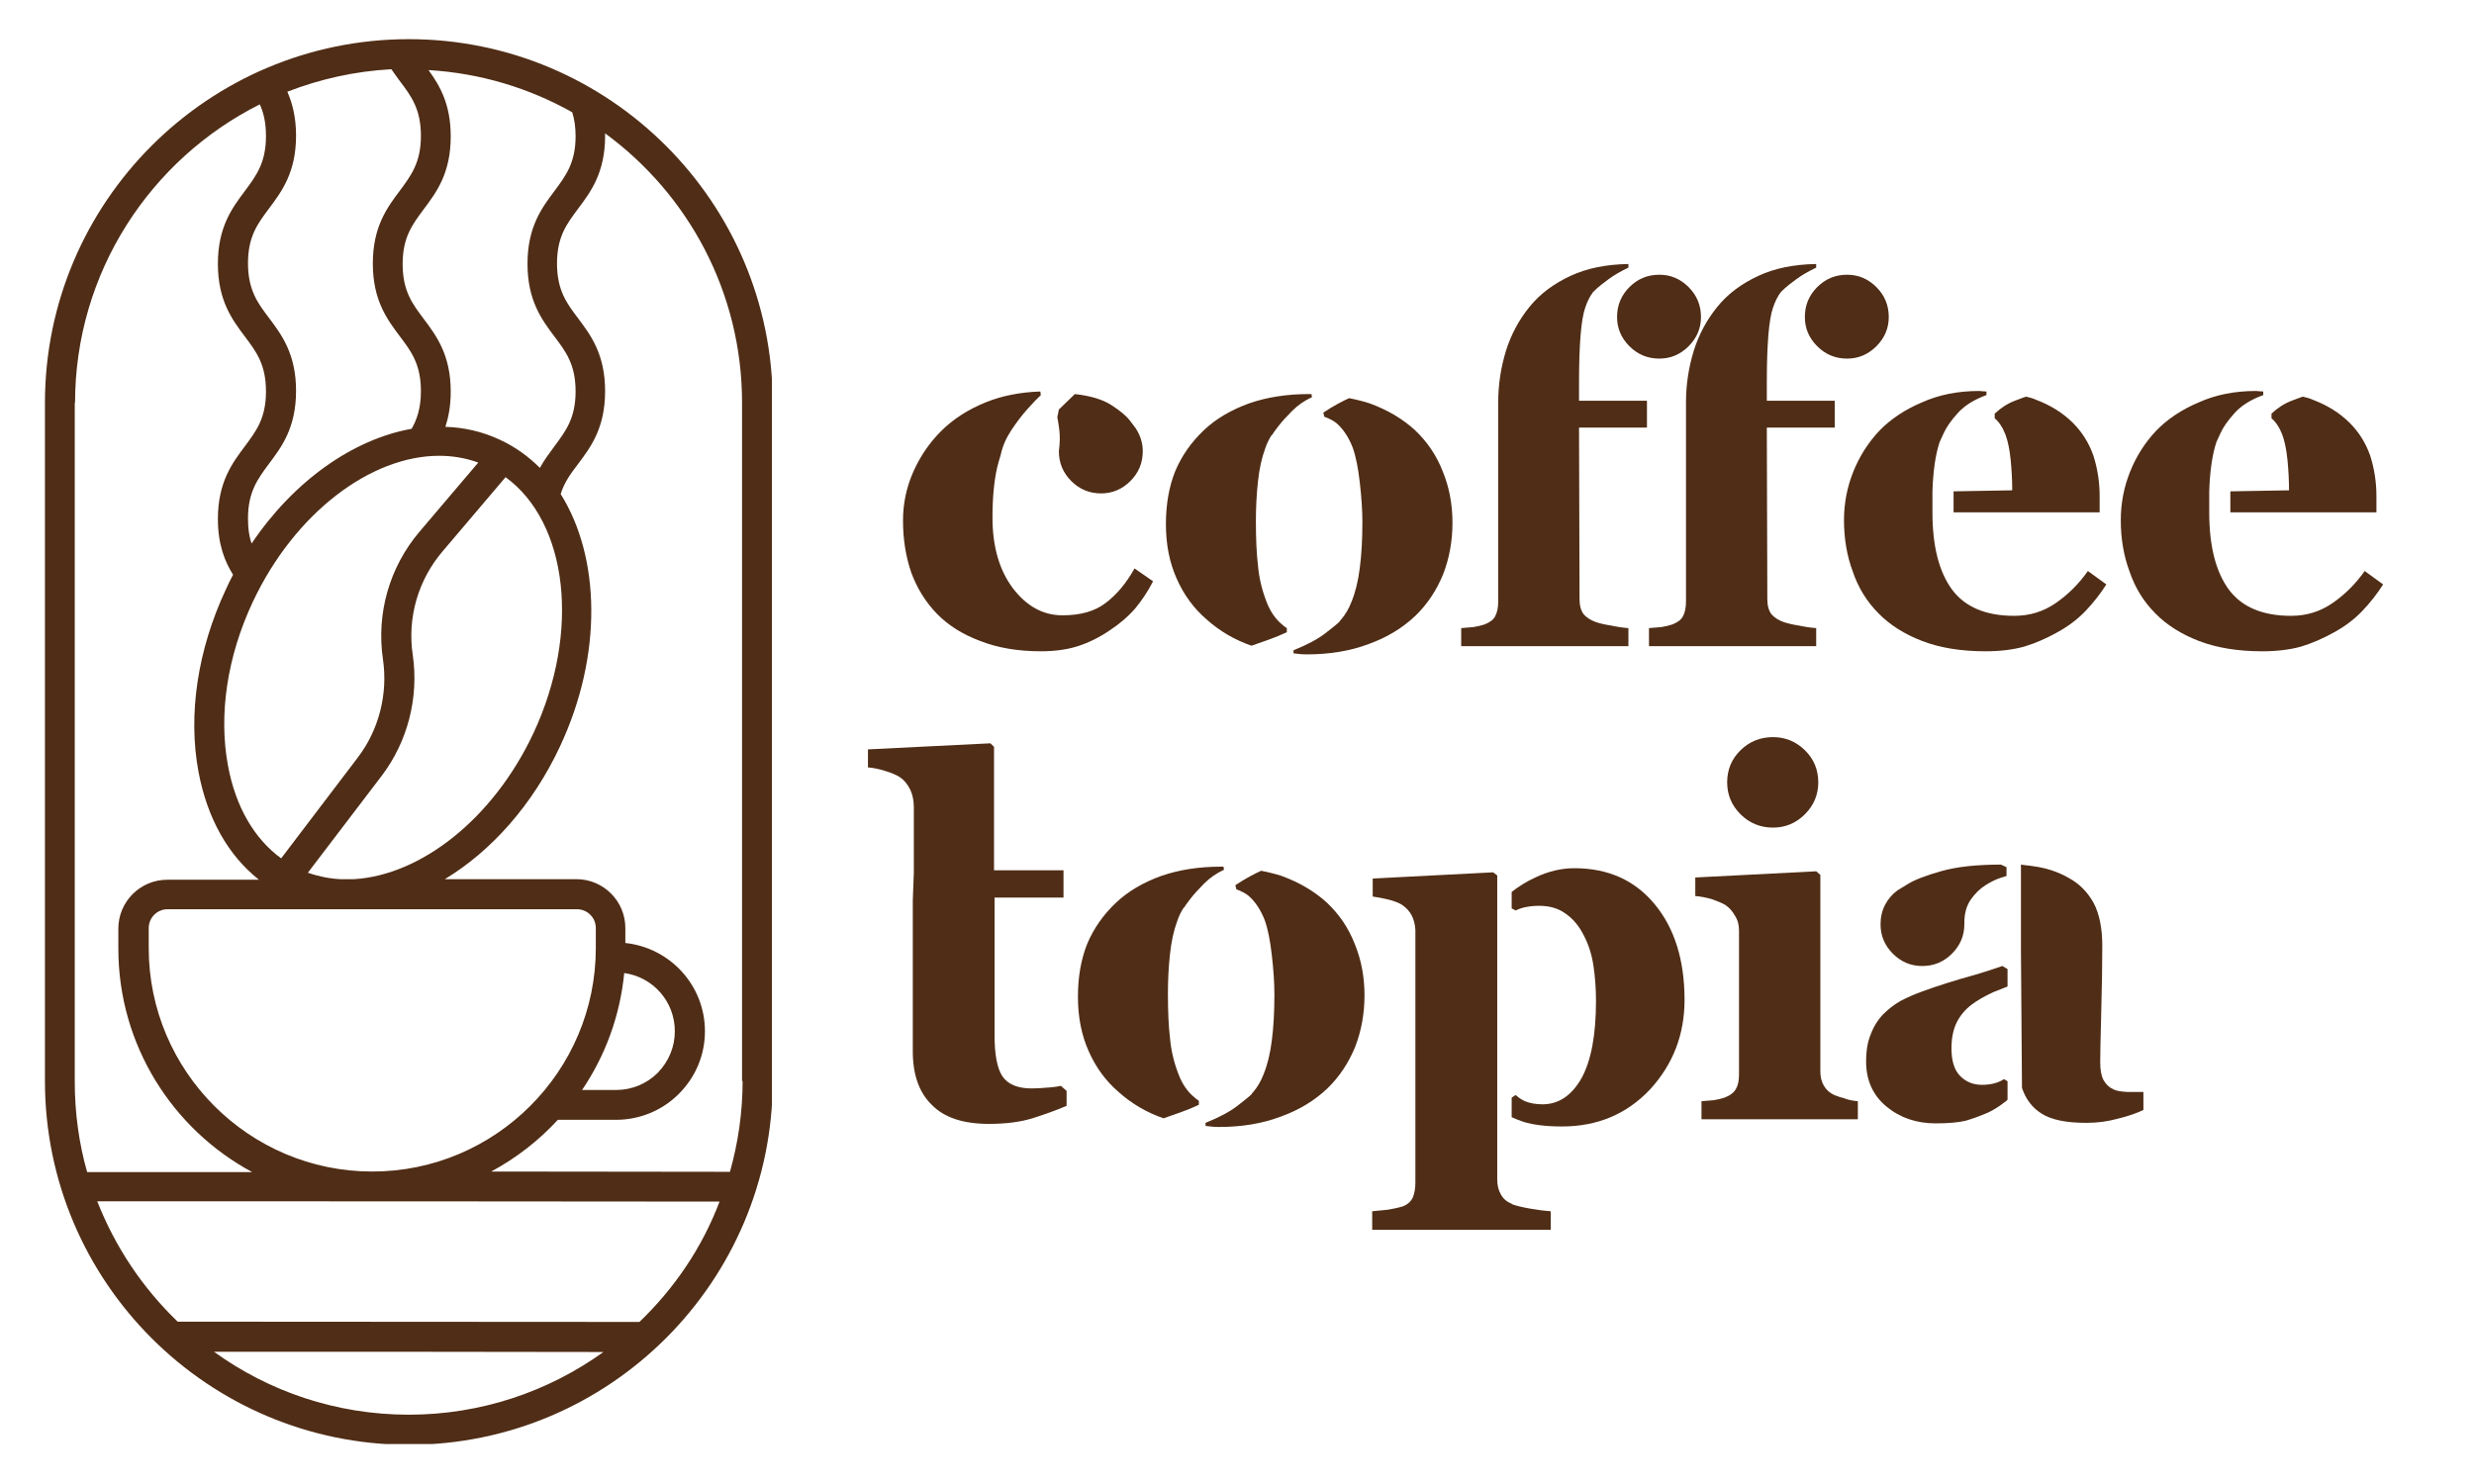 <svg xmlns="http://www.w3.org/2000/svg" xmlns:xlink="http://www.w3.org/1999/xlink" width="500" zoomAndPan="magnify" viewBox="0 0 375 225" height="300" preserveAspectRatio="xMidYMid meet" version="1.0"><defs><g/><clipPath id="430b95e987"><path d="M 6.75 5.938 L 117 5.938 L 117 218.938 L 6.75 218.938 Z M 6.75 5.938 " clip-rule="nonzero"/></clipPath></defs><rect x="-37.5" width="450" fill="#ffffff" y="-22.5" height="270" fill-opacity="1"/><rect x="-37.5" width="450" fill="#ffffff" y="-22.5" height="270" fill-opacity="1"/><g clip-path="url(#430b95e987)"><path fill="#502d16" d="M 61.969 5.938 C 31.535 5.938 6.812 30.66 6.812 61.094 L 6.812 163.898 C 6.812 194.332 31.535 219.055 61.969 219.055 C 92.359 219.055 117.125 194.332 117.125 163.898 L 117.125 61.094 C 117.125 30.66 92.359 5.938 61.969 5.938 Z M 87.246 20.641 C 87.246 24.691 85.754 26.652 84.047 28.953 C 82.129 31.512 79.957 34.41 79.957 39.992 C 79.957 45.578 82.129 48.477 84.047 51.031 C 85.754 53.293 87.246 55.254 87.246 59.344 C 87.246 63.395 85.754 65.355 84.047 67.656 C 83.324 68.637 82.512 69.703 81.832 70.938 C 80.082 69.191 78.082 67.742 75.777 66.676 C 73.137 65.441 70.367 64.801 67.512 64.715 C 67.98 63.266 68.32 61.562 68.32 59.387 C 68.32 53.805 66.145 50.906 64.227 48.348 C 62.523 46.09 61.031 44.129 61.031 40.035 C 61.031 35.945 62.523 34.027 64.227 31.723 C 66.145 29.168 68.32 26.27 68.32 20.684 C 68.32 15.781 66.656 12.969 64.953 10.625 C 72.836 11.094 80.211 13.355 86.734 17.02 C 87.074 18.086 87.246 19.277 87.246 20.641 Z M 52.465 137.855 C 52.551 137.855 52.633 137.855 52.719 137.855 L 87.457 137.855 C 89.035 137.855 90.312 139.137 90.312 140.711 L 90.312 143.738 C 90.312 162.406 75.098 177.625 56.426 177.625 C 37.758 177.625 22.543 162.406 22.543 143.738 L 22.543 140.711 C 22.543 139.137 23.82 137.855 25.398 137.855 L 52.25 137.855 C 52.293 137.855 52.379 137.855 52.465 137.855 Z M 94.617 147.531 C 98.965 148.129 102.289 151.836 102.289 156.355 C 102.289 158.742 101.352 160.957 99.691 162.664 C 98.027 164.324 95.77 165.262 93.383 165.262 L 88.227 165.262 C 91.719 160.105 93.98 154.055 94.617 147.531 Z M 37.59 78.609 C 37.59 74.562 39.078 72.602 40.785 70.297 C 42.703 67.742 44.875 64.844 44.875 59.258 C 44.875 53.676 42.703 50.777 40.785 48.219 C 39.078 45.961 37.59 44 37.59 39.906 C 37.59 35.816 39.078 33.898 40.785 31.598 C 42.703 29.039 44.875 26.141 44.875 20.559 C 44.875 17.703 44.281 15.57 43.555 13.906 C 48.5 11.988 53.785 10.797 59.324 10.496 C 59.754 11.137 60.18 11.691 60.605 12.289 C 62.309 14.547 63.801 16.508 63.801 20.602 C 63.801 24.648 62.309 26.609 60.605 28.91 C 58.688 31.469 56.512 34.367 56.512 39.949 C 56.512 45.535 58.688 48.434 60.605 50.988 C 62.309 53.25 63.801 55.211 63.801 59.301 C 63.801 61.945 63.164 63.648 62.395 65.012 C 53.531 66.59 44.535 72.898 38.141 82.402 C 37.758 81.34 37.59 80.145 37.59 78.609 Z M 38.312 91.27 C 44.664 77.758 56.215 69.105 66.57 69.105 C 68.617 69.105 70.578 69.445 72.496 70.129 L 63.59 80.613 C 59.027 85.984 57.023 93.016 58.047 99.965 C 58.816 105.207 57.449 110.664 54.211 114.883 L 42.617 130.141 C 38.527 127.16 35.711 122.301 34.562 116.117 C 33.113 108.359 34.434 99.539 38.312 91.27 Z M 51.57 133.297 C 49.906 133.211 48.242 132.871 46.668 132.316 L 57.836 117.652 C 61.797 112.453 63.504 105.762 62.566 99.324 C 61.715 93.656 63.375 87.945 67.082 83.598 L 76.633 72.344 C 86.051 79.207 88.055 95.746 80.852 111.176 C 74.715 124.219 63.758 132.699 53.656 133.297 Z M 11.375 61.094 C 11.375 41.316 22.797 24.137 39.379 15.824 C 39.934 17.02 40.316 18.555 40.316 20.641 C 40.316 24.691 38.824 26.652 37.121 28.953 C 35.203 31.512 33.027 34.41 33.027 39.992 C 33.027 45.578 35.203 48.477 37.121 51.031 C 38.824 53.293 40.316 55.254 40.316 59.344 C 40.316 63.438 38.824 65.355 37.121 67.656 C 35.203 70.215 33.027 73.113 33.027 78.695 C 33.027 82.574 34.094 85.176 35.328 87.137 C 34.945 87.859 34.562 88.625 34.223 89.395 C 29.957 98.516 28.465 108.32 30.086 117.016 C 31.406 124.047 34.562 129.672 39.25 133.383 L 25.355 133.383 C 21.262 133.383 17.938 136.707 17.938 140.797 L 17.938 143.824 C 17.938 158.445 26.164 171.23 38.227 177.711 C 29.32 177.711 20.836 177.711 13.207 177.711 C 11.973 173.363 11.332 168.758 11.332 163.984 L 11.332 61.094 Z M 32.43 204.945 C 51.355 204.945 72.539 204.945 91.465 204.988 C 83.152 210.957 72.965 214.492 61.969 214.492 C 50.93 214.492 40.742 210.957 32.43 204.945 Z M 96.922 200.43 C 74.883 200.43 48.969 200.387 26.934 200.387 C 21.648 195.312 17.469 189.09 14.742 182.141 C 42.148 182.141 80.469 182.141 109.066 182.184 C 106.426 189.176 102.207 195.355 96.922 200.43 Z M 112.562 163.898 C 112.562 168.672 111.879 173.277 110.645 177.668 C 99.691 177.668 87.246 177.625 74.457 177.625 C 78.25 175.578 81.66 172.938 84.559 169.781 L 93.383 169.781 C 96.961 169.781 100.371 168.375 102.887 165.859 C 105.445 163.305 106.852 159.938 106.852 156.355 C 106.852 149.406 101.566 143.695 94.789 142.973 L 94.789 140.711 C 94.789 136.621 91.465 133.297 87.371 133.297 L 67.426 133.297 C 74.414 129.078 80.723 122.086 84.898 113.137 C 91.379 99.281 90.996 84.492 84.984 74.902 C 85.539 73.113 86.52 71.789 87.629 70.34 C 89.547 67.785 91.719 64.887 91.719 59.301 C 91.719 53.719 89.547 50.82 87.629 48.262 C 85.922 46.004 84.43 44.043 84.43 39.949 C 84.43 35.859 85.922 33.941 87.629 31.641 C 89.547 29.082 91.719 26.184 91.719 20.602 C 91.719 20.473 91.719 20.344 91.719 20.215 C 104.293 29.422 112.477 44.297 112.477 61.051 L 112.477 163.898 Z M 112.562 163.898 " fill-opacity="1" fill-rule="nonzero"/></g><g fill="#502d16" fill-opacity="1"><g transform="translate(135.859, 97.887)"><g><path d="M 36.109 -11.703 L 38.922 -9.75 C 38.141 -8.238 37.227 -6.859 36.188 -5.609 C 35.094 -4.367 33.789 -3.254 32.281 -2.266 C 30.727 -1.223 29.145 -0.441 27.531 0.078 C 25.914 0.598 24.039 0.859 21.906 0.859 C 18.426 0.859 15.363 0.336 12.719 -0.703 C 10.062 -1.691 7.875 -3.066 6.156 -4.828 C 4.445 -6.598 3.148 -8.68 2.266 -11.078 C 1.43 -13.516 1.016 -16.141 1.016 -18.953 C 1.016 -21.547 1.535 -24.016 2.578 -26.359 C 3.617 -28.703 5.02 -30.754 6.781 -32.516 C 8.602 -34.336 10.863 -35.797 13.562 -36.891 C 16.008 -37.879 18.766 -38.426 21.828 -38.531 L 21.906 -37.984 C 21.395 -37.516 20.707 -36.797 19.844 -35.828 C 18.988 -34.867 18.172 -33.789 17.391 -32.594 C 16.609 -31.395 16.086 -30.176 15.828 -28.938 C 15.617 -28.258 15.438 -27.609 15.281 -26.984 C 14.812 -24.898 14.578 -22.379 14.578 -19.422 C 14.578 -15.004 15.617 -11.414 17.703 -8.656 C 19.785 -5.945 22.281 -4.594 25.188 -4.594 C 27.945 -4.594 30.129 -5.219 31.734 -6.469 C 33.398 -7.719 34.859 -9.461 36.109 -11.703 Z M 24.641 -29.484 C 24.797 -30.672 24.82 -31.707 24.719 -32.594 C 24.613 -33.477 24.508 -34.156 24.406 -34.625 L 24.641 -35.797 L 27.062 -38.141 C 29.445 -37.879 31.301 -37.316 32.625 -36.453 C 33.957 -35.598 34.895 -34.805 35.438 -34.078 C 35.988 -33.348 36.266 -32.984 36.266 -32.984 C 36.992 -31.891 37.359 -30.723 37.359 -29.484 C 37.359 -27.711 36.734 -26.203 35.484 -24.953 C 34.234 -23.703 32.75 -23.078 31.031 -23.078 C 29.27 -23.078 27.766 -23.703 26.516 -24.953 C 25.266 -26.203 24.641 -27.711 24.641 -29.484 Z M 24.641 -29.484 "/></g></g></g><g fill="#502d16" fill-opacity="1"><g transform="translate(175.552, 97.887)"><g><path d="M 16.219 -29.875 C 15.695 -28.469 15.332 -26.801 15.125 -24.875 C 14.914 -22.945 14.812 -20.945 14.812 -18.875 C 14.812 -16.164 14.914 -13.93 15.125 -12.172 C 15.281 -10.348 15.695 -8.551 16.375 -6.781 C 16.945 -5.219 17.781 -4 18.875 -3.125 C 19.031 -2.969 19.238 -2.812 19.5 -2.656 L 19.5 -2.031 C 18.613 -1.613 17.688 -1.234 16.719 -0.891 C 15.758 -0.555 14.914 -0.258 14.188 0 C 14.133 0 14.109 0 14.109 0 C 11.566 -0.883 9.305 -2.211 7.328 -3.984 C 5.398 -5.641 3.895 -7.691 2.812 -10.141 C 1.719 -12.578 1.172 -15.332 1.172 -18.406 C 1.172 -21.414 1.641 -24.094 2.578 -26.438 C 3.566 -28.781 5.02 -30.859 6.938 -32.672 C 8.758 -34.391 11.047 -35.742 13.797 -36.734 C 16.504 -37.672 19.52 -38.141 22.844 -38.141 C 22.895 -38.141 22.957 -38.141 23.031 -38.141 C 23.113 -38.141 23.18 -38.141 23.234 -38.141 L 23.312 -37.672 C 22.176 -37.148 21.176 -36.457 20.312 -35.594 C 19.457 -34.738 18.754 -33.957 18.203 -33.25 C 17.66 -32.551 17.363 -32.125 17.312 -31.969 C 17.312 -31.969 17.285 -31.969 17.234 -31.969 C 16.816 -31.344 16.477 -30.645 16.219 -29.875 Z M 43.125 -26.438 C 44.113 -24.039 44.609 -21.441 44.609 -18.641 C 44.609 -15.879 44.141 -13.281 43.203 -10.844 C 42.211 -8.395 40.805 -6.285 38.984 -4.516 C 37.016 -2.648 34.648 -1.223 31.891 -0.234 C 29.141 0.805 26.02 1.328 22.531 1.328 C 22.164 1.328 21.828 1.312 21.516 1.281 C 21.211 1.258 20.879 1.223 20.516 1.172 L 20.516 0.703 C 22.586 -0.129 24.195 -0.988 25.344 -1.875 C 26.488 -2.758 27.219 -3.359 27.531 -3.672 C 27.531 -3.672 27.531 -3.695 27.531 -3.75 C 27.582 -3.801 27.617 -3.836 27.641 -3.859 C 27.672 -3.891 27.688 -3.906 27.688 -3.906 C 28.363 -4.676 28.91 -5.609 29.328 -6.703 C 29.898 -8.109 30.312 -9.801 30.562 -11.781 C 30.82 -13.75 30.953 -16.062 30.953 -18.719 C 30.953 -20.488 30.82 -22.488 30.562 -24.719 C 30.312 -26.957 29.953 -28.727 29.484 -30.031 C 28.859 -31.633 28.023 -32.879 26.984 -33.766 C 26.516 -34.129 25.914 -34.441 25.188 -34.703 L 25.031 -35.328 C 25.812 -35.848 26.539 -36.289 27.219 -36.656 C 27.895 -37.02 28.469 -37.305 28.938 -37.516 C 29.508 -37.41 30.051 -37.289 30.562 -37.156 C 31.082 -37.031 31.578 -36.891 32.047 -36.734 C 34.754 -35.742 37.047 -34.391 38.922 -32.672 C 40.785 -30.91 42.188 -28.832 43.125 -26.438 Z M 43.125 -26.438 "/></g></g></g><g fill="#502d16" fill-opacity="1"><g transform="translate(221.406, 97.887)"><g><path d="M 30.109 -43.516 C 28.336 -43.516 26.828 -44.141 25.578 -45.391 C 24.328 -46.641 23.703 -48.117 23.703 -49.828 C 23.703 -51.598 24.328 -53.109 25.578 -54.359 C 26.828 -55.609 28.336 -56.234 30.109 -56.234 C 31.816 -56.234 33.297 -55.609 34.547 -54.359 C 35.797 -53.109 36.422 -51.598 36.422 -49.828 C 36.422 -48.117 35.797 -46.641 34.547 -45.391 C 33.297 -44.141 31.816 -43.516 30.109 -43.516 Z M 17.938 -39.844 L 17.938 -37.125 L 28.234 -37.125 L 28.234 -33.062 L 17.938 -33.062 L 18.016 -7.016 C 18.016 -6.078 18.223 -5.32 18.641 -4.75 C 19.109 -4.238 19.707 -3.852 20.438 -3.594 C 21.008 -3.383 21.785 -3.203 22.766 -3.047 C 23.754 -2.836 24.641 -2.707 25.422 -2.656 L 25.422 0.078 L 0.078 0.078 L 0.078 -2.656 C 0.754 -2.707 1.379 -2.758 1.953 -2.812 C 2.578 -2.914 3.125 -3.047 3.594 -3.203 C 4.414 -3.516 4.957 -3.926 5.219 -4.438 C 5.531 -5.008 5.688 -5.766 5.688 -6.703 L 5.688 -36.891 C 5.688 -39.535 6.078 -42.133 6.859 -44.688 C 7.641 -47.176 8.836 -49.41 10.453 -51.391 C 12.016 -53.316 14.094 -54.879 16.688 -56.078 C 19.133 -57.211 22.047 -57.805 25.422 -57.859 L 25.422 -57.312 C 24.223 -56.738 23.223 -56.156 22.422 -55.562 C 21.617 -54.969 21.008 -54.488 20.594 -54.125 C 20.645 -54.125 20.594 -54.07 20.438 -53.969 C 20.332 -53.863 20.238 -53.77 20.156 -53.688 C 20.082 -53.613 20.047 -53.578 20.047 -53.578 C 19.578 -52.953 19.188 -52.172 18.875 -51.234 C 18.25 -49.461 17.938 -45.664 17.938 -39.844 Z M 17.938 -39.844 "/></g></g></g><g fill="#502d16" fill-opacity="1"><g transform="translate(249.87, 97.887)"><g><path d="M 30.109 -43.516 C 28.336 -43.516 26.828 -44.141 25.578 -45.391 C 24.328 -46.641 23.703 -48.117 23.703 -49.828 C 23.703 -51.598 24.328 -53.109 25.578 -54.359 C 26.828 -55.609 28.336 -56.234 30.109 -56.234 C 31.816 -56.234 33.297 -55.609 34.547 -54.359 C 35.797 -53.109 36.422 -51.598 36.422 -49.828 C 36.422 -48.117 35.797 -46.641 34.547 -45.391 C 33.297 -44.141 31.816 -43.516 30.109 -43.516 Z M 17.938 -39.844 L 17.938 -37.125 L 28.234 -37.125 L 28.234 -33.062 L 17.938 -33.062 L 18.016 -7.016 C 18.016 -6.078 18.223 -5.32 18.641 -4.75 C 19.109 -4.238 19.707 -3.852 20.438 -3.594 C 21.008 -3.383 21.785 -3.203 22.766 -3.047 C 23.754 -2.836 24.641 -2.707 25.422 -2.656 L 25.422 0.078 L 0.078 0.078 L 0.078 -2.656 C 0.754 -2.707 1.379 -2.758 1.953 -2.812 C 2.578 -2.914 3.125 -3.047 3.594 -3.203 C 4.414 -3.516 4.957 -3.926 5.219 -4.438 C 5.531 -5.008 5.688 -5.766 5.688 -6.703 L 5.688 -36.891 C 5.688 -39.535 6.078 -42.133 6.859 -44.688 C 7.641 -47.176 8.836 -49.41 10.453 -51.391 C 12.016 -53.316 14.094 -54.879 16.688 -56.078 C 19.133 -57.211 22.047 -57.805 25.422 -57.859 L 25.422 -57.312 C 24.223 -56.738 23.223 -56.156 22.422 -55.562 C 21.617 -54.969 21.008 -54.488 20.594 -54.125 C 20.645 -54.125 20.594 -54.07 20.438 -53.969 C 20.332 -53.863 20.238 -53.77 20.156 -53.688 C 20.082 -53.613 20.047 -53.578 20.047 -53.578 C 19.578 -52.953 19.188 -52.172 18.875 -51.234 C 18.25 -49.461 17.938 -45.664 17.938 -39.844 Z M 17.938 -39.844 "/></g></g></g><g fill="#502d16" fill-opacity="1"><g transform="translate(278.334, 97.887)"><g><path d="M 38.141 -11.312 L 40.938 -9.281 C 40.051 -7.875 38.988 -6.52 37.75 -5.219 C 36.551 -3.977 35.145 -2.914 33.531 -2.031 C 31.863 -1.094 30.176 -0.363 28.469 0.156 C 26.75 0.625 24.797 0.859 22.609 0.859 C 18.922 0.859 15.723 0.336 13.016 -0.703 C 10.316 -1.742 8.109 -3.145 6.391 -4.906 C 4.629 -6.676 3.332 -8.785 2.5 -11.234 C 1.613 -13.617 1.172 -16.219 1.172 -19.031 C 1.172 -21.57 1.641 -24.016 2.578 -26.359 C 3.516 -28.703 4.836 -30.781 6.547 -32.594 C 8.266 -34.363 10.422 -35.797 13.016 -36.891 C 15.566 -38.035 18.453 -38.609 21.672 -38.609 C 21.828 -38.609 22.008 -38.594 22.219 -38.562 C 22.426 -38.539 22.609 -38.531 22.766 -38.531 L 22.766 -37.984 C 20.898 -37.305 19.457 -36.406 18.438 -35.281 C 17.426 -34.164 16.711 -33.148 16.297 -32.234 C 15.879 -31.328 15.672 -30.875 15.672 -30.875 C 15.047 -29.008 14.68 -26.516 14.578 -23.391 L 14.578 -20.203 C 14.578 -15.109 15.566 -11.207 17.547 -8.5 C 19.523 -5.844 22.672 -4.516 26.984 -4.516 C 29.316 -4.516 31.422 -5.164 33.297 -6.469 C 35.172 -7.77 36.785 -9.383 38.141 -11.312 Z M 25.656 -31.969 C 25.238 -33.062 24.691 -33.895 24.016 -34.469 L 24.016 -35.172 C 24.953 -36.055 25.969 -36.707 27.062 -37.125 C 28.156 -37.539 28.727 -37.75 28.781 -37.75 C 29.039 -37.695 29.301 -37.629 29.562 -37.547 C 29.82 -37.473 30.055 -37.383 30.266 -37.281 C 32.492 -36.445 34.363 -35.273 35.875 -33.766 C 37.281 -32.359 38.316 -30.695 38.984 -28.781 C 39.609 -26.801 39.922 -24.77 39.922 -22.688 L 39.922 -20.203 L 17.781 -20.203 L 17.781 -23.391 L 26.672 -23.547 C 26.672 -25.004 26.594 -26.539 26.438 -28.156 C 26.281 -29.707 26.02 -30.977 25.656 -31.969 Z M 25.656 -31.969 "/></g></g></g><g fill="#502d16" fill-opacity="1"><g transform="translate(320.289, 97.887)"><g><path d="M 38.141 -11.312 L 40.938 -9.281 C 40.051 -7.875 38.988 -6.52 37.75 -5.219 C 36.551 -3.977 35.145 -2.914 33.531 -2.031 C 31.863 -1.094 30.176 -0.363 28.469 0.156 C 26.75 0.625 24.797 0.859 22.609 0.859 C 18.922 0.859 15.723 0.336 13.016 -0.703 C 10.316 -1.742 8.109 -3.145 6.391 -4.906 C 4.629 -6.676 3.332 -8.785 2.5 -11.234 C 1.613 -13.617 1.172 -16.219 1.172 -19.031 C 1.172 -21.57 1.641 -24.016 2.578 -26.359 C 3.516 -28.703 4.836 -30.781 6.547 -32.594 C 8.266 -34.363 10.422 -35.797 13.016 -36.891 C 15.566 -38.035 18.453 -38.609 21.672 -38.609 C 21.828 -38.609 22.008 -38.594 22.219 -38.562 C 22.426 -38.539 22.609 -38.531 22.766 -38.531 L 22.766 -37.984 C 20.898 -37.305 19.457 -36.406 18.438 -35.281 C 17.426 -34.164 16.711 -33.148 16.297 -32.234 C 15.879 -31.328 15.672 -30.875 15.672 -30.875 C 15.047 -29.008 14.68 -26.516 14.578 -23.391 L 14.578 -20.203 C 14.578 -15.109 15.566 -11.207 17.547 -8.5 C 19.523 -5.844 22.672 -4.516 26.984 -4.516 C 29.316 -4.516 31.422 -5.164 33.297 -6.469 C 35.172 -7.77 36.785 -9.383 38.141 -11.312 Z M 25.656 -31.969 C 25.238 -33.062 24.691 -33.895 24.016 -34.469 L 24.016 -35.172 C 24.953 -36.055 25.969 -36.707 27.062 -37.125 C 28.156 -37.539 28.727 -37.75 28.781 -37.75 C 29.039 -37.695 29.301 -37.629 29.562 -37.547 C 29.82 -37.473 30.055 -37.383 30.266 -37.281 C 32.492 -36.445 34.363 -35.273 35.875 -33.766 C 37.281 -32.359 38.316 -30.695 38.984 -28.781 C 39.609 -26.801 39.922 -24.77 39.922 -22.688 L 39.922 -20.203 L 17.781 -20.203 L 17.781 -23.391 L 26.672 -23.547 C 26.672 -25.004 26.594 -26.539 26.438 -28.156 C 26.281 -29.707 26.02 -30.977 25.656 -31.969 Z M 25.656 -31.969 "/></g></g></g><g fill="#502d16" fill-opacity="1"><g transform="translate(135.859, 169.541)"><g><path d="M 24.953 -4.906 L 25.812 -4.141 L 25.812 -1.875 C 24.195 -1.195 22.484 -0.57 20.672 0 C 18.848 0.57 16.633 0.859 14.031 0.859 C 10.133 0.859 7.25 -0.102 5.375 -2.031 C 3.457 -3.895 2.5 -6.598 2.5 -10.141 L 2.5 -33.062 L 2.656 -37.203 L 2.656 -47.188 C 2.656 -48.164 2.473 -49.047 2.109 -49.828 C 1.691 -50.66 1.172 -51.285 0.547 -51.703 C 0.078 -52.016 -0.648 -52.328 -1.641 -52.641 C -2.629 -52.953 -3.516 -53.133 -4.297 -53.188 L -4.297 -55.922 L 14.266 -56.844 L 14.812 -56.312 L 14.812 -37.594 L 25.344 -37.594 L 25.344 -33.453 L 14.891 -33.453 L 14.891 -12.641 C 14.891 -9.672 15.281 -7.586 16.062 -6.391 C 16.895 -5.141 18.379 -4.516 20.516 -4.516 C 21.191 -4.516 22.125 -4.566 23.312 -4.672 C 23.938 -4.723 24.484 -4.801 24.953 -4.906 Z M 24.953 -4.906 "/></g></g></g><g fill="#502d16" fill-opacity="1"><g transform="translate(162.217, 169.541)"><g><path d="M 16.219 -29.875 C 15.695 -28.469 15.332 -26.801 15.125 -24.875 C 14.914 -22.945 14.812 -20.945 14.812 -18.875 C 14.812 -16.164 14.914 -13.93 15.125 -12.172 C 15.281 -10.348 15.695 -8.551 16.375 -6.781 C 16.945 -5.219 17.781 -4 18.875 -3.125 C 19.031 -2.969 19.238 -2.812 19.5 -2.656 L 19.5 -2.031 C 18.613 -1.613 17.688 -1.234 16.719 -0.891 C 15.758 -0.555 14.914 -0.258 14.188 0 C 14.133 0 14.109 0 14.109 0 C 11.566 -0.883 9.305 -2.211 7.328 -3.984 C 5.398 -5.641 3.895 -7.691 2.812 -10.141 C 1.719 -12.578 1.172 -15.332 1.172 -18.406 C 1.172 -21.414 1.641 -24.094 2.578 -26.438 C 3.566 -28.781 5.02 -30.859 6.938 -32.672 C 8.758 -34.391 11.047 -35.742 13.797 -36.734 C 16.504 -37.672 19.52 -38.141 22.844 -38.141 C 22.895 -38.141 22.957 -38.141 23.031 -38.141 C 23.113 -38.141 23.18 -38.141 23.234 -38.141 L 23.312 -37.672 C 22.176 -37.148 21.176 -36.457 20.312 -35.594 C 19.457 -34.738 18.754 -33.957 18.203 -33.25 C 17.66 -32.551 17.363 -32.125 17.312 -31.969 C 17.312 -31.969 17.285 -31.969 17.234 -31.969 C 16.816 -31.344 16.477 -30.645 16.219 -29.875 Z M 43.125 -26.438 C 44.113 -24.039 44.609 -21.441 44.609 -18.641 C 44.609 -15.879 44.141 -13.281 43.203 -10.844 C 42.211 -8.395 40.805 -6.285 38.984 -4.516 C 37.016 -2.648 34.648 -1.223 31.891 -0.234 C 29.141 0.805 26.02 1.328 22.531 1.328 C 22.164 1.328 21.828 1.312 21.516 1.281 C 21.211 1.258 20.879 1.223 20.516 1.172 L 20.516 0.703 C 22.586 -0.129 24.195 -0.988 25.344 -1.875 C 26.488 -2.758 27.219 -3.359 27.531 -3.672 C 27.531 -3.672 27.531 -3.695 27.531 -3.75 C 27.582 -3.801 27.617 -3.836 27.641 -3.859 C 27.672 -3.891 27.688 -3.906 27.688 -3.906 C 28.363 -4.676 28.91 -5.609 29.328 -6.703 C 29.898 -8.109 30.312 -9.801 30.562 -11.781 C 30.82 -13.75 30.953 -16.062 30.953 -18.719 C 30.953 -20.488 30.82 -22.488 30.562 -24.719 C 30.312 -26.957 29.953 -28.727 29.484 -30.031 C 28.859 -31.633 28.023 -32.879 26.984 -33.766 C 26.516 -34.129 25.914 -34.441 25.188 -34.703 L 25.031 -35.328 C 25.812 -35.848 26.539 -36.289 27.219 -36.656 C 27.895 -37.02 28.469 -37.305 28.938 -37.516 C 29.508 -37.41 30.051 -37.289 30.562 -37.156 C 31.082 -37.031 31.578 -36.891 32.047 -36.734 C 34.754 -35.742 37.047 -34.391 38.922 -32.672 C 40.785 -30.91 42.188 -28.832 43.125 -26.438 Z M 43.125 -26.438 "/></g></g></g><g fill="#502d16" fill-opacity="1"><g transform="translate(208.071, 169.541)"><g><path d="M 21.062 12.953 L 21.062 13.016 C 21.727 13.273 22.688 13.508 23.938 13.719 C 25.133 13.926 26.148 14.055 26.984 14.109 L 26.984 16.922 L -0.078 16.922 L -0.078 14.109 C 0.547 14.055 1.328 13.977 2.266 13.875 C 3.203 13.719 3.926 13.562 4.438 13.406 C 5.219 13.145 5.766 12.68 6.078 12.016 C 6.336 11.391 6.469 10.633 6.469 9.75 L 6.469 -28.547 C 6.414 -29.379 6.234 -30.102 5.922 -30.719 C 5.609 -31.344 5.113 -31.891 4.438 -32.359 C 3.926 -32.672 3.254 -32.93 2.422 -33.141 C 1.586 -33.348 0.781 -33.504 0 -33.609 L 0 -36.344 L 18.25 -37.281 L 18.875 -36.812 L 18.875 9.281 C 18.875 10.164 19.055 10.922 19.422 11.547 C 19.785 12.223 20.332 12.691 21.062 12.953 Z M 42.812 -32.359 C 45.781 -28.723 47.266 -23.914 47.266 -17.938 C 47.266 -12.688 45.52 -8.16 42.031 -4.359 C 38.5 -0.617 34.055 1.25 28.703 1.25 C 26.305 1.25 24.352 1.016 22.844 0.547 C 22.219 0.336 21.625 0.102 21.062 -0.156 L 21.062 -3.125 L 21.672 -3.516 C 22.141 -3.098 22.609 -2.785 23.078 -2.578 C 23.859 -2.266 24.742 -2.109 25.734 -2.109 C 28.18 -2.109 30.156 -3.43 31.656 -6.078 C 33.113 -8.734 33.844 -12.633 33.844 -17.781 C 33.844 -19.656 33.711 -21.445 33.453 -23.156 C 33.191 -24.875 32.695 -26.41 31.969 -27.766 C 31.289 -29.117 30.41 -30.18 29.328 -30.953 C 28.234 -31.785 26.879 -32.203 25.266 -32.203 C 23.805 -32.203 22.609 -31.969 21.672 -31.5 L 21.062 -31.812 L 21.062 -34.312 C 22.195 -35.195 23.391 -35.926 24.641 -36.5 C 26.617 -37.438 28.594 -37.906 30.562 -37.906 C 35.719 -37.906 39.801 -36.055 42.812 -32.359 Z M 42.812 -32.359 "/></g></g></g><g fill="#502d16" fill-opacity="1"><g transform="translate(256.655, 169.541)"><g><path d="M 23.078 -2.969 L 23 -2.969 C 23.625 -2.758 24.273 -2.629 24.953 -2.578 L 24.953 0.156 L 1.25 0.156 L 1.25 -2.578 C 1.926 -2.629 2.551 -2.68 3.125 -2.734 C 3.75 -2.836 4.289 -2.969 4.75 -3.125 C 5.582 -3.438 6.156 -3.875 6.469 -4.438 C 6.781 -4.957 6.938 -5.688 6.938 -6.625 L 6.938 -28.469 C 6.938 -29.352 6.727 -30.102 6.312 -30.719 C 5.945 -31.395 5.453 -31.941 4.828 -32.359 C 4.367 -32.617 3.695 -32.906 2.812 -33.219 C 1.875 -33.477 1.039 -33.633 0.312 -33.688 L 0.312 -36.5 L 18.641 -37.438 L 19.266 -36.891 L 19.266 -7.094 C 19.266 -6.258 19.445 -5.531 19.812 -4.906 C 20.176 -4.289 20.695 -3.828 21.375 -3.516 C 21.883 -3.305 22.453 -3.125 23.078 -2.969 Z M 12.094 -44.062 C 10.164 -44.062 8.523 -44.734 7.172 -46.078 C 5.816 -47.43 5.141 -49.047 5.141 -50.922 C 5.141 -52.848 5.816 -54.473 7.172 -55.797 C 8.523 -57.117 10.164 -57.781 12.094 -57.781 C 13.957 -57.781 15.566 -57.117 16.922 -55.797 C 18.273 -54.473 18.953 -52.848 18.953 -50.922 C 18.953 -49.047 18.273 -47.43 16.922 -46.078 C 15.566 -44.734 13.957 -44.062 12.094 -44.062 Z M 12.094 -44.062 "/></g></g></g><g fill="#502d16" fill-opacity="1"><g transform="translate(281.687, 169.541)"><g><path d="M 40.703 -3.984 C 41.641 -3.984 42.473 -3.984 43.203 -3.984 L 43.203 -1.25 C 42.109 -0.727 40.805 -0.285 39.297 0.078 C 37.797 0.492 36.211 0.703 34.547 0.703 C 31.484 0.703 29.223 0.234 27.766 -0.703 C 26.359 -1.586 25.367 -2.883 24.797 -4.594 L 24.641 -25.344 L 24.641 -38.453 C 24.953 -38.398 25.266 -38.359 25.578 -38.328 C 25.891 -38.305 26.176 -38.27 26.438 -38.219 C 28.469 -37.957 30.285 -37.359 31.891 -36.422 C 33.453 -35.586 34.703 -34.336 35.641 -32.672 C 36.523 -31.016 36.969 -28.832 36.969 -26.125 C 36.969 -23.312 36.914 -19.984 36.812 -16.141 C 36.707 -12.242 36.656 -9.695 36.656 -8.5 C 36.656 -7.352 36.812 -6.469 37.125 -5.844 C 37.488 -5.164 38.008 -4.672 38.688 -4.359 C 39.094 -4.16 39.766 -4.035 40.703 -3.984 Z M 17.703 -21.75 C 19.266 -22.219 20.641 -22.66 21.828 -23.078 L 22.609 -22.609 L 22.609 -19.969 C 21.836 -19.656 21.113 -19.367 20.438 -19.109 C 19.082 -18.484 17.961 -17.832 17.078 -17.156 C 16.141 -16.426 15.41 -15.539 14.891 -14.5 C 14.367 -13.414 14.109 -12.117 14.109 -10.609 C 14.109 -8.68 14.551 -7.273 15.438 -6.391 C 16.32 -5.504 17.414 -5.062 18.719 -5.062 C 20.07 -5.062 21.188 -5.348 22.062 -5.922 L 22.609 -5.609 L 22.609 -2.812 C 22.555 -2.758 22.488 -2.691 22.406 -2.609 C 22.332 -2.535 22.242 -2.473 22.141 -2.422 C 21.367 -1.797 20.539 -1.273 19.656 -0.859 C 18.457 -0.336 17.312 0.078 16.219 0.391 C 15.125 0.648 13.617 0.781 11.703 0.781 C 8.785 0.781 6.289 -0.078 4.219 -1.797 C 2.188 -3.504 1.172 -5.766 1.172 -8.578 C 1.172 -10.242 1.406 -11.625 1.875 -12.719 C 2.289 -13.852 2.914 -14.863 3.75 -15.75 C 4.52 -16.531 5.398 -17.207 6.391 -17.781 C 7.379 -18.301 8.445 -18.77 9.594 -19.188 C 11.832 -20.02 14.535 -20.875 17.703 -21.75 Z M 9.672 -23.078 C 7.953 -23.078 6.469 -23.703 5.219 -24.953 C 3.977 -26.203 3.359 -27.688 3.359 -29.406 C 3.359 -30.488 3.586 -31.473 4.047 -32.359 C 4.516 -33.242 5.141 -33.973 5.922 -34.547 C 5.922 -34.547 6.453 -34.867 7.516 -35.516 C 8.586 -36.172 10.281 -36.82 12.594 -37.469 C 14.906 -38.125 17.91 -38.453 21.609 -38.453 L 22.453 -38.062 L 22.453 -36.734 C 22.453 -36.734 22.129 -36.629 21.484 -36.422 C 20.836 -36.211 20.098 -35.848 19.266 -35.328 C 18.43 -34.805 17.688 -34.078 17.031 -33.141 C 16.383 -32.203 16.062 -31.035 16.062 -29.641 C 16.062 -29.586 16.062 -29.547 16.062 -29.516 C 16.062 -29.492 16.062 -29.457 16.062 -29.406 C 16.062 -27.688 15.438 -26.203 14.188 -24.953 C 12.945 -23.703 11.441 -23.078 9.672 -23.078 Z M 9.672 -23.078 "/></g></g></g></svg>